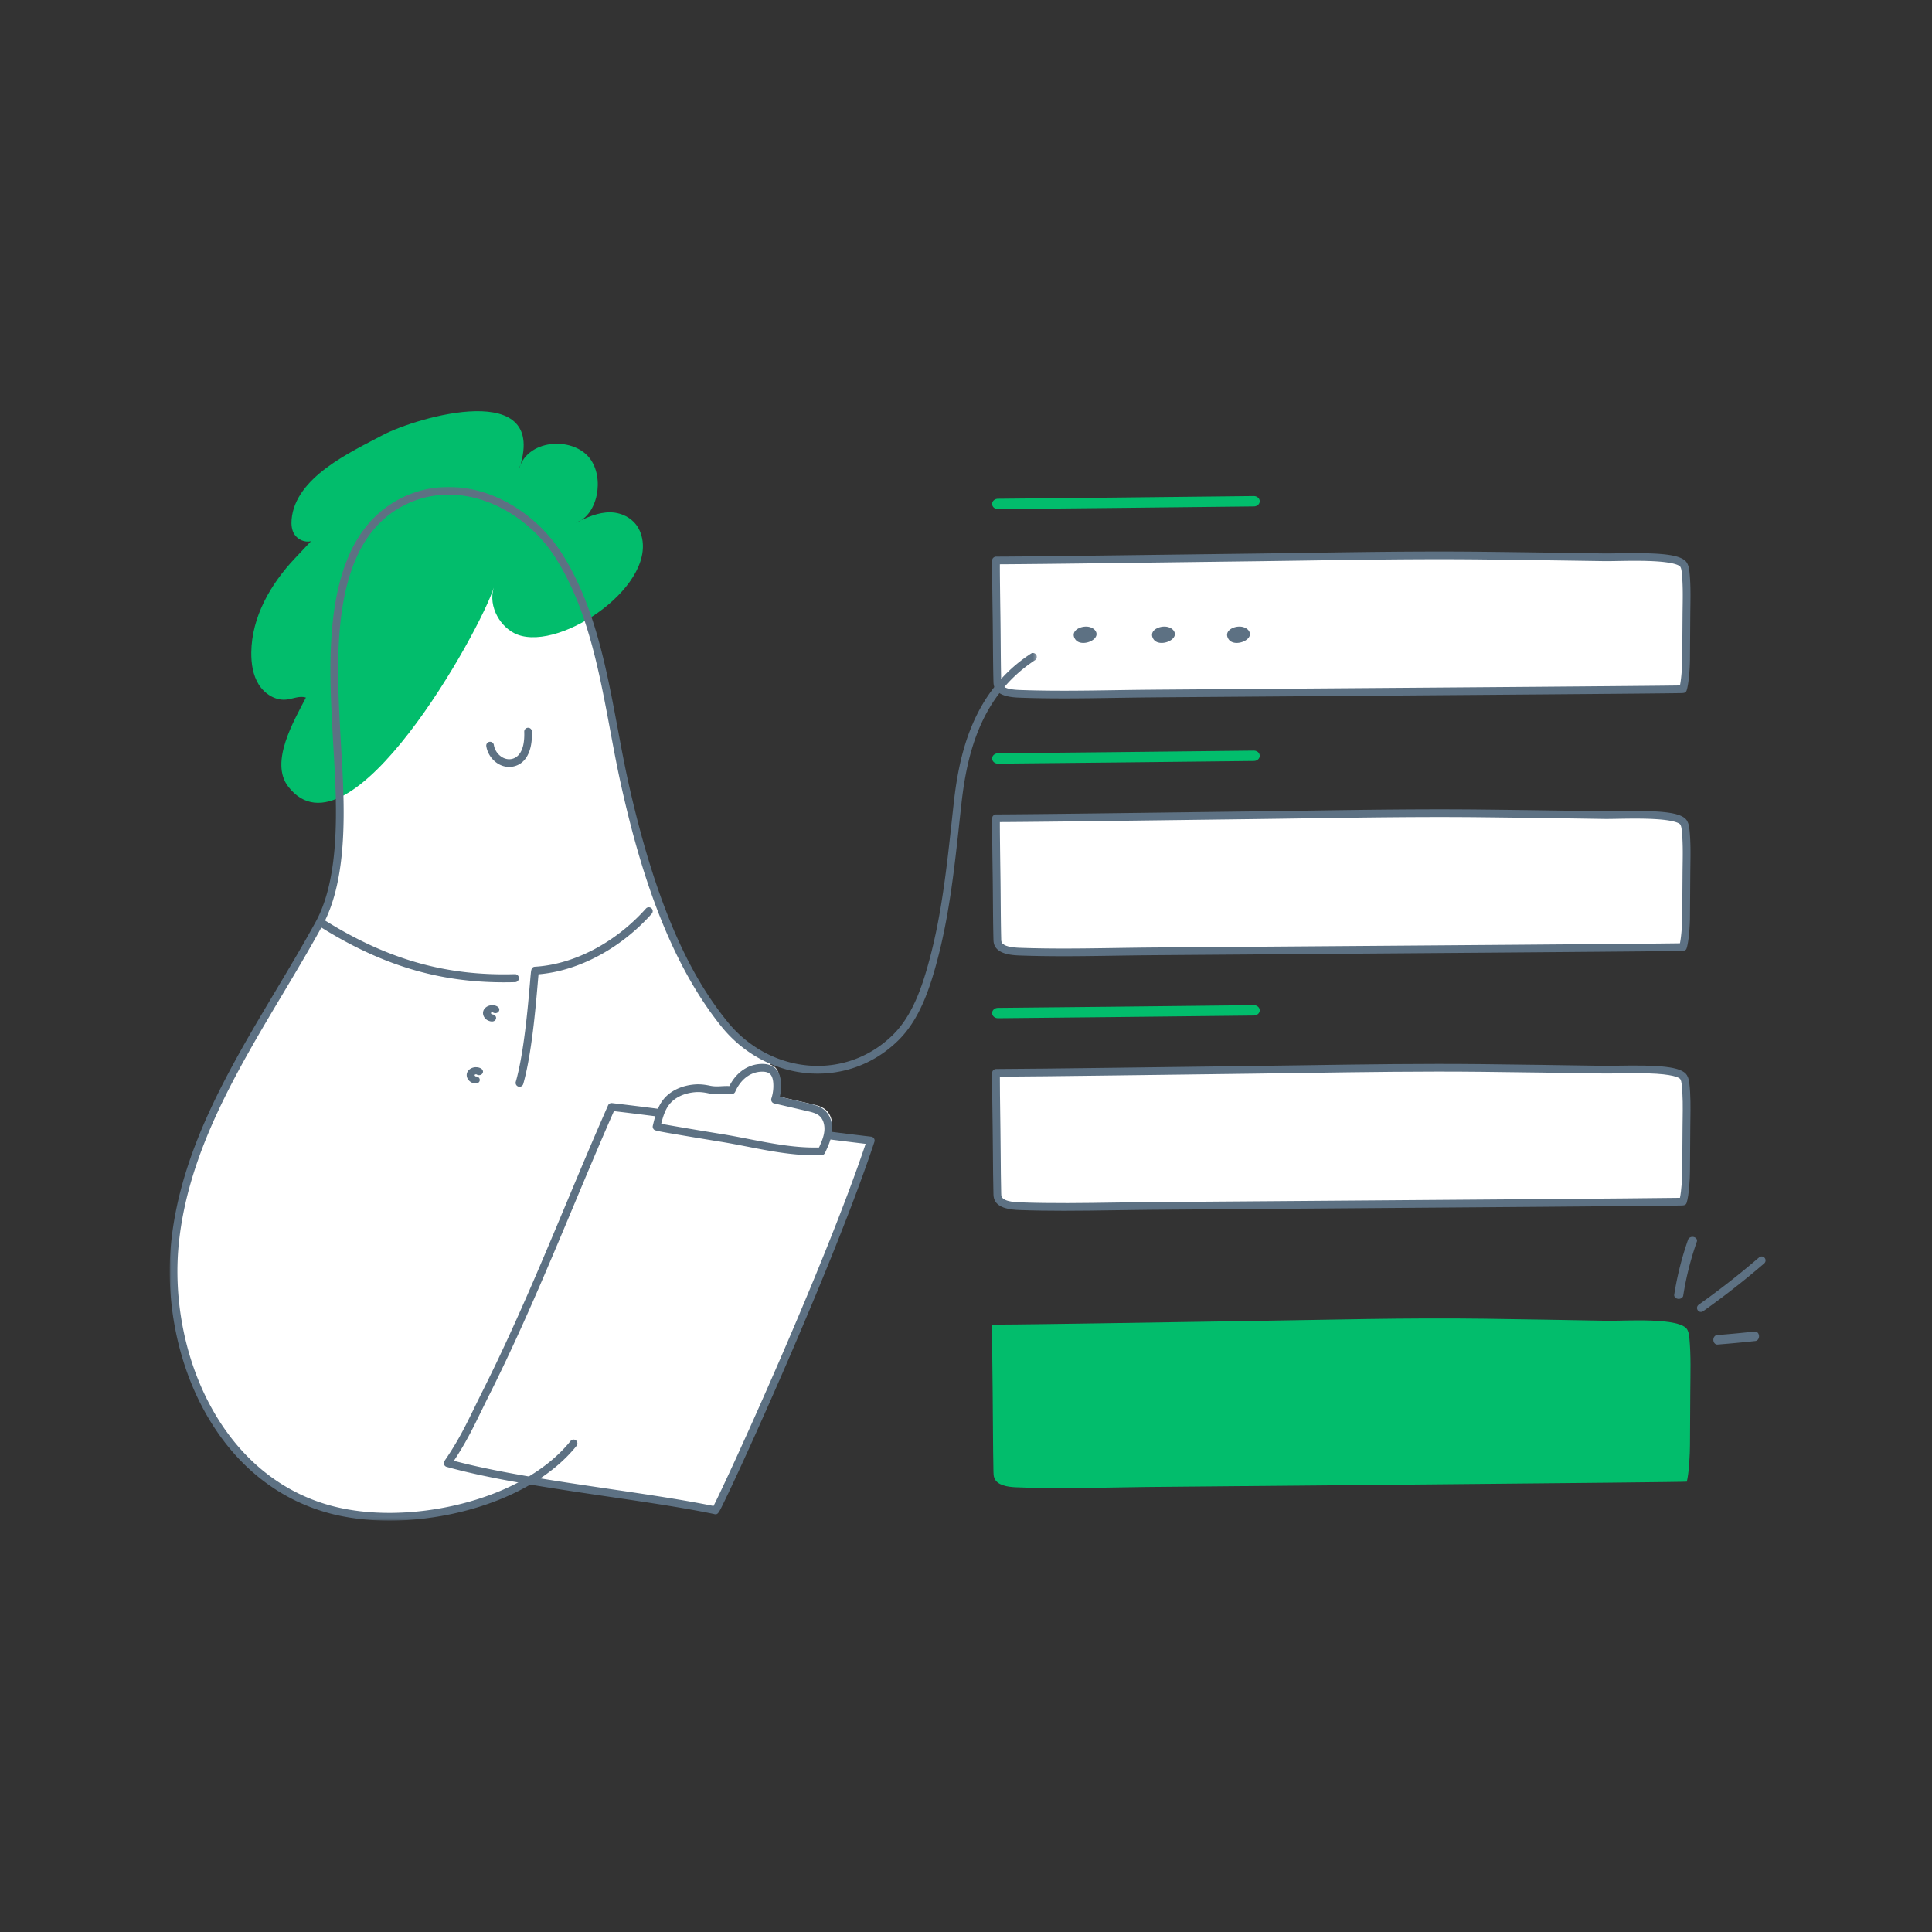 <svg xmlns="http://www.w3.org/2000/svg" xmlns:xlink="http://www.w3.org/1999/xlink" viewBox="0 0 592 592"><rect x="0" y="0" width="592" height="592" fill="#333333" stroke="none"/><defs><path id="a" d="M0 .192h265.706V316.94H0z"/></defs><g fill="none" fill-rule="evenodd"><path fill="#FFF" d="M515.883 210.385c-.052.156-149.5 1.196-163.256 1.32-13.19.119-26.278.557-39.475.07-2.519-.092-5.57-.48-6.455-2.238-.262-.52-.278-1.088-.292-1.643-.157-6.444-.138-12.889-.234-19.333-.021-1.399-.258-17.026-.137-17.027 5.099-.02 10.2-.073 15.275-.126 5.831-.06 11.663-.132 17.494-.204 15.067-.187 30.133-.387 45.2-.574 23.468-.29 46.982-.817 70.454-.563 12.486.135 24.97.322 37.456.51 4.976.075 22.203-.954 24.165 2.264.361.592.493 1.245.569 1.893.524 4.47.319 8.94.286 13.415l-.095 13.21c0 2.063-.301 7.036-.955 9.026"/><path fill="#5D7183" d="M306.375 172.904c-.008 2.262.053 8.023.17 15.96l.002.143c.038 2.591.059 5.225.078 7.772.03 3.885.061 7.903.157 11.849.01.45.02.876.17 1.176.327.658 1.54 1.473 5.454 1.619 9.8.365 19.732.211 29.337.063 3.34-.051 6.793-.105 10.2-.136 3.824-.035 18.351-.143 36.744-.28 44.468-.331 117.423-.874 126.078-1.032.46-2.178.699-6.17.699-8.019v-.101l.095-13.321c.006-.875.019-1.75.031-2.624.052-3.571.106-7.264-.311-10.857-.055-.473-.146-1.016-.41-1.454-.122-.202-1.047-1.236-7.261-1.646-3.986-.262-8.7-.178-12.142-.117-1.557.028-2.902.051-3.833.037-12.297-.187-25.014-.38-37.56-.518-18.074-.197-36.475.077-54.271.342-5.457.08-10.912.162-16.365.23-7.716.097-15.432.197-23.149.298-7.395.096-14.79.192-22.185.285-5.849.074-11.698.146-17.548.208l-.312.003c-4.542.048-9.228.097-13.868.12zM325.914 214c-4.527 0-9.072-.059-13.597-.228-2.64-.098-6.29-.509-7.495-2.928-.38-.766-.4-1.539-.414-2.16-.096-3.965-.127-7.993-.157-11.888-.02-2.542-.04-5.172-.078-7.755l-.002-.143c-.016-1.05-.079-5.31-.123-9.321-.026-2.289-.041-4.108-.045-5.406-.01-2.875-.01-2.875.37-3.26.222-.224.526-.352.842-.353 5.008-.02 10.09-.073 15.003-.125l.312-.003c5.848-.062 11.696-.134 17.543-.208 7.395-.093 14.79-.19 22.184-.285 7.717-.1 15.433-.201 23.15-.298 5.45-.068 10.904-.15 16.359-.23 17.81-.266 36.228-.54 54.332-.342 12.553.138 25.272.331 37.572.518.89.014 2.217-.01 3.754-.037 12.66-.226 19.835.172 21.485 2.91.496.825.65 1.71.73 2.39.433 3.744.379 7.513.326 11.16-.013.868-.026 1.736-.032 2.605l-.095 13.415c0 2.152-.307 7.333-1.015 9.517v.002c-.264.81-.847.82-2.007.841-.589.01-1.459.023-2.582.037a3569.4 3569.4 0 0 1-9.551.1c-7.437.07-18.29.162-32.258.273-25.667.206-58.064.447-81.72.623-18.392.137-32.918.246-36.74.28-3.4.032-6.85.085-10.185.136-5.215.08-10.527.163-15.866.163z"/><path fill="#02BD6C" d="M305.786 156c-.983 0-1.782-.706-1.786-1.58-.004-.877.793-1.59 1.78-1.594 5.026-.017 61.243-.633 78.411-.826.977-.009 1.796.69 1.809 1.566.012.877-.777 1.596-1.764 1.607-12.574.142-73.114.808-78.443.827h-.007z"/><path fill="#FFF" d="M515.883 289.385c-.052.156-149.5 1.196-163.256 1.32-13.19.119-26.278.557-39.475.07-2.519-.092-5.57-.48-6.455-2.238-.262-.52-.278-1.088-.292-1.643-.157-6.444-.138-12.889-.234-19.333-.021-1.399-.258-17.026-.137-17.027 5.099-.02 10.2-.073 15.275-.126 5.831-.06 11.663-.132 17.494-.204 15.067-.187 30.133-.387 45.2-.574 23.468-.29 46.982-.817 70.454-.563 12.486.135 24.97.322 37.456.51 4.976.075 22.203-.954 24.165 2.264.361.592.493 1.245.569 1.893.524 4.47.319 8.941.286 13.415l-.095 13.21c0 2.064-.301 7.036-.955 9.026"/><path fill="#5D7183" d="M306.375 251.904c-.008 2.262.053 8.023.17 15.96l.002.142c.038 2.592.059 5.226.078 7.773.03 3.885.061 7.903.157 11.849.01.45.02.876.17 1.176.327.658 1.54 1.473 5.454 1.619 9.803.365 19.737.211 29.344.063 3.337-.051 6.788-.105 10.192-.136 3.81-.035 18.245-.142 36.521-.278 44.55-.332 117.64-.876 126.302-1.034.46-2.178.699-6.17.699-8.019v-.101l.095-13.321c.006-.875.019-1.75.031-2.624.052-3.571.106-7.263-.311-10.857-.055-.473-.147-1.016-.41-1.454-.122-.202-1.047-1.236-7.26-1.646-3.986-.262-8.7-.178-12.141-.117-1.558.028-2.905.053-3.835.037-12.323-.187-25.047-.38-37.56-.518-18.075-.197-36.474.077-54.27.342-5.456.081-10.913.162-16.366.23-7.716.097-15.432.197-23.149.298-7.395.096-14.79.192-22.185.285-5.849.074-11.698.146-17.548.208l-.252.002c-4.562.049-9.268.098-13.928.12zM325.913 293c-4.526 0-9.071-.059-13.596-.228-2.64-.098-6.29-.509-7.495-2.928-.38-.766-.4-1.539-.414-2.16-.096-3.965-.127-7.993-.157-11.888-.02-2.542-.04-5.172-.078-7.755l-.002-.143c-.016-1.05-.079-5.31-.123-9.321a745.87 745.87 0 0 1-.045-5.406c-.01-2.875-.01-2.875.37-3.26.223-.224.527-.352.844-.353 5.026-.02 10.128-.074 15.061-.126l.252-.003c5.848-.061 11.696-.134 17.543-.207 7.395-.093 14.79-.19 22.184-.286 7.717-.1 15.433-.2 23.15-.297 5.451-.068 10.906-.15 16.361-.23 17.81-.265 36.227-.54 54.33-.342 12.52.137 25.246.33 37.553.518.91.013 2.237-.01 3.774-.037 12.661-.224 19.834.172 21.484 2.91.496.826.65 1.711.73 2.39.433 3.744.379 7.513.326 11.16-.013.868-.026 1.736-.031 2.605l-.096 13.415c0 2.152-.307 7.333-1.015 9.517v.002c-.264.81-.848.82-2.01.841-.59.01-1.463.023-2.59.037-2.247.028-5.51.061-9.577.1-7.457.07-18.338.162-32.34.274-25.724.206-58.149.448-81.825.624-18.275.136-32.71.244-36.517.279-3.396.03-6.843.084-10.177.135-5.218.08-10.532.163-15.874.163z"/><path fill="#02BD6C" d="M305.786 234c-.983 0-1.782-.707-1.786-1.58-.004-.877.792-1.59 1.78-1.594 5.03-.017 61.244-.633 78.411-.826h.023c.976 0 1.773.697 1.786 1.567.012.876-.777 1.595-1.764 1.606-12.573.142-73.11.808-78.443.827h-.007z"/><path fill="#FFF" d="M515.883 367.385c-.052.156-149.5 1.196-163.256 1.32-13.19.119-26.278.556-39.475.07-2.519-.092-5.57-.48-6.455-2.238-.262-.52-.278-1.088-.292-1.643-.157-6.443-.138-12.889-.234-19.333-.021-1.399-.258-17.026-.137-17.026 5.099-.02 10.2-.074 15.275-.127 5.831-.06 11.663-.132 17.494-.204 15.067-.187 30.133-.387 45.2-.574 23.468-.29 46.982-.816 70.454-.563 12.486.135 24.97.322 37.456.51 4.976.075 22.203-.954 24.165 2.264.361.592.493 1.245.569 1.893.524 4.47.319 8.941.286 13.415l-.095 13.21c0 2.063-.301 7.036-.955 9.026"/><path fill="#5D7183" d="M306.375 329.904c-.008 2.262.053 8.023.17 15.96l.002.142c.038 2.592.059 5.226.078 7.773.03 3.885.061 7.903.157 11.849.01.45.02.876.17 1.176.327.658 1.54 1.473 5.454 1.619 9.8.365 19.73.211 29.333.063 3.34-.051 6.795-.105 10.203-.136 3.81-.035 18.245-.142 36.521-.278 44.55-.332 117.64-.876 126.302-1.034.46-2.178.699-6.17.699-8.019v-.101l.095-13.321c.006-.875.019-1.75.031-2.624.052-3.571.106-7.263-.311-10.857-.055-.473-.147-1.016-.41-1.454-.122-.202-1.047-1.236-7.26-1.646-3.986-.262-8.7-.178-12.141-.117-1.558.028-2.905.053-3.835.037-12.323-.187-25.047-.38-37.56-.518-18.075-.197-36.474.077-54.27.342-5.456.081-10.913.162-16.366.23-7.716.097-15.432.197-23.149.298-7.395.096-14.79.192-22.185.285-5.849.074-11.698.146-17.548.208l-.252.002c-4.562.049-9.268.098-13.928.12zM325.908 371c-4.524 0-9.068-.059-13.59-.228-2.641-.098-6.291-.509-7.496-2.928-.38-.766-.4-1.539-.414-2.16-.096-3.965-.127-7.993-.157-11.888-.02-2.542-.04-5.172-.078-7.755l-.002-.143c-.016-1.05-.079-5.31-.123-9.321-.026-2.289-.041-4.108-.045-5.406-.01-2.875-.01-2.875.37-3.26.223-.224.527-.352.844-.353 5.026-.02 10.128-.074 15.061-.126l.252-.003c5.848-.061 11.696-.134 17.543-.207 7.395-.093 14.79-.19 22.184-.285 7.717-.1 15.433-.2 23.15-.298 5.451-.068 10.906-.15 16.361-.23 17.81-.266 36.227-.54 54.33-.342 12.52.137 25.246.33 37.553.518.91.014 2.237-.01 3.774-.037 12.661-.225 19.834.172 21.484 2.91.496.826.65 1.711.73 2.39.433 3.744.379 7.513.326 11.16-.013.868-.026 1.736-.031 2.605l-.096 13.415c0 2.152-.307 7.333-1.015 9.517v.002c-.264.81-.848.82-2.01.841-.59.01-1.463.023-2.59.037-2.247.028-5.51.061-9.577.1-7.457.07-18.338.162-32.34.274-25.724.206-58.149.448-81.825.624-18.275.136-32.71.244-36.517.279-3.4.03-6.851.084-10.188.135-5.216.08-10.528.163-15.868.163z"/><path fill="#02BD6C" d="M305.786 312c-.983 0-1.782-.707-1.786-1.58-.004-.877.792-1.59 1.78-1.594 5.03-.017 61.244-.633 78.411-.826h.023c.976 0 1.773.697 1.786 1.567.012.876-.777 1.595-1.764 1.606-12.573.142-73.11.808-78.443.827h-.007zm211.08 142c-.051.194-151.625 1.482-165.576 1.635-13.377.147-26.651.689-40.036.087-2.555-.114-5.649-.595-6.547-2.772-.266-.643-.283-1.346-.296-2.034-.16-7.978-.14-15.957-.238-23.935-.02-1.733-.26-21.08-.138-21.08 5.17-.025 10.345-.092 15.492-.157 5.914-.076 11.828-.164 17.742-.253 15.28-.232 30.561-.48 45.842-.71 23.802-.36 47.65-1.012 71.458-.698 12.662.167 25.324.4 37.987.631 5.048.093 22.519-1.181 24.51 2.804.365.733.499 1.54.576 2.343.532 5.534.323 11.07.29 16.609-.031 5.452-.064 10.903-.096 16.355 0 2.555-.306 8.711-.97 11.176"/><path fill="#5D7183" d="M329.51 193.264c-.58.654-.74 1.53-.082 2.557 1.79 2.786 8.297.119 6.138-2.66-.403-.52-1.048-.868-1.778-1.047-1.435-.351-3.371.126-4.279 1.15m24 0c-.58.654-.74 1.53-.08 2.557 1.788 2.786 8.296.119 6.137-2.66-.403-.52-1.048-.868-1.778-1.047-1.435-.351-3.371.126-4.279 1.15m23 0c-.58.654-.74 1.53-.08 2.557 1.788 2.786 8.296.119 6.137-2.66-.403-.52-1.048-.868-1.778-1.047-1.435-.351-3.371.126-4.279 1.15M514.393 398c-.059 0-.118-.003-.178-.01-.762-.08-1.301-.651-1.204-1.277a95.833 95.833 0 0 1 4.26-16.888c.213-.605.985-.954 1.722-.78.739.174 1.165.806.952 1.412a93.879 93.879 0 0 0-4.173 16.547c-.09.576-.689.996-1.379.996m6.805 4c-.378 0-.75-.181-.982-.519a1.227 1.227 0 0 1 .295-1.693 252.412 252.412 0 0 0 18.518-14.5 1.183 1.183 0 0 1 1.687.141c.427.512.365 1.28-.139 1.713a254.681 254.681 0 0 1-18.694 14.638c-.21.149-.448.22-.685.22m5.007 10c-.63 0-1.16-.59-1.202-1.36-.044-.802.46-1.495 1.124-1.547 3.94-.312 7.829-.678 11.558-1.087.662-.074 1.25.517 1.31 1.317.06.8-.428 1.508-1.092 1.58-3.749.413-7.658.78-11.618 1.094a.99.99 0 0 1-.08.003"/><path fill="#FFF" d="M237 324.407c-5.238-2.173-10.105-5.694-14.072-10.615-16.48-20.44-24.968-48.54-30.604-73.847-5.127-23.024-7.33-49.77-20.315-70.13-10.558-16.552-32.544-26.21-50.39-14.95-20.889 13.18-18.816 47.596-17.665 69.516.898 17.114 3.407 42.58-5.365 58.614-16.782 30.674-40.236 61.361-44.1 97.513-3.578 33.477 12.504 72.565 47.215 82.177 23.647 6.548 59.562-.986 74.935-20.188L237 324.407z"/><path fill="#02BD6C" d="M90.27 171.182c-7.304 7.744-13.172 17.842-13.269 28.769-.03 3.392.478 6.9 2.27 9.778 1.792 2.877 5.081 4.99 8.447 4.636 2.029-.213 4.082-1.268 6.014-.613-3.546 6.941-11.25 19.794-5.377 27.325 18.882 24.207 58.898-48.058 62.943-61.027-1.83 5.868 2.158 12.462 7.275 14.406 13.61 5.17 44.028-15.858 37.528-31.638-1.563-3.794-5.405-5.788-9.072-5.835-3.666-.047-7.208 1.516-10.577 3.223 6.749-2.336 8.888-13.813 4.232-19.806-5.329-6.86-19.678-5.859-21.804 3.895 10.156-28.721-31.386-16.398-41.628-10.962-9.9 5.256-26.838 12.935-27.902 25.887-.127 1.553.025 3.195.86 4.508 1.048 1.65 3.166 2.538 5.074 2.127-1.68 1.802-3.356 3.57-5.013 5.327"/><path fill="#5D7183" d="M159.191 333a1.196 1.196 0 0 1-1.145-1.524c2.496-8.749 3.722-23.069 4.311-29.95.113-1.318.202-2.358.276-3.095.121-1.198.216-2.145 1.29-2.207 11.964-.704 24.675-7.368 34-17.826a1.186 1.186 0 0 1 1.68-.094c.49.44.532 1.196.094 1.687-9.49 10.643-22.387 17.524-34.682 18.55-.078.755-.18 1.949-.286 3.188-.596 6.957-1.835 21.433-4.394 30.405-.15.524-.626.866-1.144.866m-4.808-32c-19.965 0-37.317-5.224-55.809-16.725a1.249 1.249 0 0 1-.404-1.682 1.165 1.165 0 0 1 1.627-.418c19.141 11.906 37.022 16.934 57.983 16.325l.035-.001c.64 0 1.166.526 1.185 1.19.018.677-.497 1.24-1.152 1.26a117.59 117.59 0 0 1-3.465.05m1.637-66c-1.312 0-2.62-.418-3.78-1.224-1.702-1.182-2.907-3.087-3.225-5.096a1.175 1.175 0 1 1 2.32-.37c.22 1.384 1.057 2.701 2.241 3.524.996.692 2.138.95 3.217.727 1.536-.318 4.078-1.823 3.843-8.337a1.178 1.178 0 0 1 1.132-1.222 1.173 1.173 0 0 1 1.217 1.137c.216 6.025-1.868 9.938-5.718 10.734-.413.085-.83.128-1.247.128"/><path fill="#FFF" d="M218.85 462.978c.038 1.487 34.666-73.093 48.15-113.652-25.08-2.917-55.18-7.41-80.259-10.326-13.165 29.628-24.242 58.926-38.863 87.858-4.305 8.52-6.454 13.774-11.878 21.624 23.539 6.49 58.934 9.587 82.85 14.496"/><path fill="#5D7183" d="M139.082 447.614c13.561 3.598 30.776 6.133 47.445 8.587 11.64 1.713 22.653 3.335 32.1 5.253 3.769-7.147 33.867-72.935 46.62-110.96-12.048-1.43-25.382-3.234-38.294-4.98-13.11-1.773-26.657-3.605-38.837-5.043-4.365 9.92-8.559 19.94-12.618 29.637-7.877 18.818-16.022 38.276-25.517 57.202-.92 1.832-1.731 3.495-2.516 5.104-2.615 5.361-4.722 9.682-8.383 15.2M219.28 464c-.086 0-.176-.009-.275-.024a1.152 1.152 0 0 1-.259-.071c-9.512-1.958-20.709-3.606-32.559-5.35-17.4-2.562-35.392-5.211-49.323-9.08a1.183 1.183 0 0 1-.795-.742 1.201 1.201 0 0 1 .14-1.083c4.156-6.059 6.358-10.573 9.146-16.288.788-1.615 1.602-3.284 2.527-5.128 9.458-18.853 17.588-38.272 25.45-57.053 4.171-9.968 8.486-20.275 12.987-30.477.209-.474.698-.754 1.209-.697 12.42 1.456 26.307 3.334 39.736 5.15 13.419 1.815 27.295 3.691 39.694 5.144.352.041.667.24.857.543.19.302.236.675.123 1.015-7.441 22.547-21.096 54.677-28.573 71.822-6.167 14.14-10.954 24.61-13.259 29.593a511.236 511.236 0 0 1-4.18 8.855c-1.551 3.182-1.887 3.87-2.646 3.87"/><path fill="#FFF" d="M252.858 351.953c-10.57.452-21.049-2.474-31.514-4.152-1.307-.21-20.39-3.284-20.344-3.5.655-2.744 1.359-5.59 3.154-7.776 2.175-2.649 5.687-3.932 9.121-4.158 1.5-.099 2.927.102 4.322.393 2.587.54 4.517-.113 7.028.203 1.685-3.852 5.073-6.922 9.525-6.963 1.131-.01 2.32.197 3.193.911 1.09.892 1.468 2.383 1.565 3.78a13.642 13.642 0 0 1-.658 5.214l10.425 2.388c1.509.345 3.078.72 4.267 1.705 1.666 1.38 2.245 3.73 2.007 5.87s-1.17 4.135-2.091 6.085"/><path fill="#5D7183" d="M202.61 344.346c3.327.645 13.639 2.354 18.59 3.156 2.756.447 5.55.99 8.254 1.516 7.053 1.372 14.339 2.787 21.507 2.588.742-1.608 1.441-3.264 1.628-4.966.168-1.53-.148-3.58-1.538-4.745-.966-.81-2.401-1.142-3.667-1.435l-10.16-2.353a1.191 1.191 0 0 1-.858-1.528c.489-1.495.69-3.115.584-4.686-.096-1.395-.465-2.368-1.097-2.89-.515-.426-1.315-.642-2.349-.628-3.49.033-6.559 2.33-8.21 6.148-.209.484-.709.768-1.233.705-.993-.126-1.895-.078-2.85-.027-1.255.067-2.553.137-4.095-.189-1.045-.22-2.432-.463-3.89-.365-3.411.228-6.346 1.563-8.052 3.664-1.363 1.678-2.04 3.912-2.564 6.035zM249.573 354c-6.94 0-13.857-1.345-20.57-2.65-2.685-.522-5.46-1.062-8.18-1.503-.05-.008-5.217-.847-10.334-1.71-9.893-1.667-9.901-1.678-10.282-2.238a1.2 1.2 0 0 1-.18-.923c.638-2.71 1.357-5.757 3.313-8.165 2.12-2.61 5.665-4.262 9.728-4.533 1.748-.116 3.341.158 4.535.41 1.239.262 2.329.204 3.482.142.765-.041 1.55-.084 2.404-.036 2.111-4.233 5.794-6.755 9.994-6.793 1.622-.02 2.92.378 3.875 1.169 1.154.955 1.81 2.49 1.952 4.56a14.884 14.884 0 0 1-.35 4.342l8.956 2.074c1.449.336 3.251.753 4.651 1.926 1.791 1.5 2.678 4.053 2.374 6.828-.255 2.326-1.258 4.475-2.143 6.37-.187.4-.58.664-1.02.683-.735.032-1.47.047-2.205.047z"/><g transform="translate(52 149)"><mask id="b" fill="#fff"><use xlink:href="#a"/></mask><path fill="#5D7183" d="M67.326 316.94c-6.693 0-13.096-.784-18.787-2.358-16.52-4.568-29.894-15.865-38.677-32.669C2.061 266.987-1.355 248.539.49 231.297c3.018-28.192 17.83-53.005 32.156-77 4.07-6.82 8.28-13.873 12.058-20.766 7.774-14.191 6.462-36.51 5.504-52.807-.103-1.75-.202-3.443-.287-5.06l-.041-.788c-1.182-22.416-2.968-56.29 18.247-69.658 8.571-5.4 18.842-6.49 28.92-3.068 9.206 3.126 17.613 9.816 23.066 18.355 10.09 15.799 13.707 35.19 17.204 53.944 1.066 5.716 2.073 11.116 3.257 16.427 9.837 44.11 22.032 62.91 30.35 73.215 6.46 8.002 15.837 12.91 25.728 13.462 9.395.524 18.28-2.855 25.013-9.518 6.102-6.039 9.103-15.153 11.436-24.103 3.51-13.466 5.044-27.587 6.527-41.243.206-1.893.412-3.786.622-5.675 1.693-15.208 5.91-34.15 23.628-45.725a1.18 1.18 0 0 1 1.636.345 1.186 1.186 0 0 1-.344 1.64c-16.89 11.034-20.934 29.312-22.57 44.002-.21 1.888-.416 3.778-.621 5.67-1.493 13.74-3.036 27.95-6.59 41.585-2.42 9.277-5.554 18.75-12.063 25.19-7.214 7.14-16.736 10.759-26.805 10.198-10.557-.59-20.556-5.816-27.435-14.338-17.68-21.901-26.056-52.83-30.819-74.188-1.193-5.352-2.204-10.771-3.274-16.509-3.456-18.53-7.029-37.692-16.871-53.102-5.17-8.094-13.127-14.431-21.833-17.387-9.392-3.19-18.946-2.185-26.903 2.829C49.346 19.85 51.088 52.889 52.24 74.75l.041.788c.085 1.613.184 3.3.287 5.046.975 16.584 2.31 39.297-5.793 54.086-3.798 6.933-8.02 14.004-12.102 20.842C20.48 179.29 5.804 203.875 2.841 231.55c-3.424 31.987 11.649 71.158 46.327 80.747 11.51 3.183 26.07 3.022 39.946-.444 14.701-3.671 26.673-10.527 33.71-19.304a1.18 1.18 0 0 1 1.661-.181c.51.41.59 1.155.181 1.665-7.358 9.179-19.78 16.324-34.98 20.12-7.434 1.856-15.07 2.787-22.36 2.787" mask="url(#b)"/></g><path fill="#5D7183" d="M150.796 313c-.864 0-1.7-.402-2.241-1.077-.544-.68-.7-1.526-.415-2.264.284-.738.988-1.318 1.885-1.552.896-.233 1.837-.082 2.518.404.524.374.61 1.059.193 1.529-.418.47-1.18.548-1.705.173-.052-.037-.182-.055-.33-.016-.147.038-.247.116-.269.173-.021.056.004.172.094.284.089.112.203.17.27.17h.009c.666 0 1.208.482 1.213 1.08.004.601-.535 1.091-1.205 1.096h-.017zm-5 19c-.864 0-1.7-.402-2.241-1.077-.544-.68-.7-1.526-.415-2.264.284-.738.988-1.318 1.885-1.551.896-.234 1.837-.083 2.518.403.524.374.61 1.059.193 1.529-.418.47-1.18.548-1.705.173-.052-.037-.182-.054-.33-.016-.147.039-.247.116-.269.172-.021.057.004.173.094.285.089.112.203.17.27.17h.009c.666 0 1.208.482 1.213 1.08.004.601-.535 1.091-1.205 1.096h-.017z"/></g></svg>